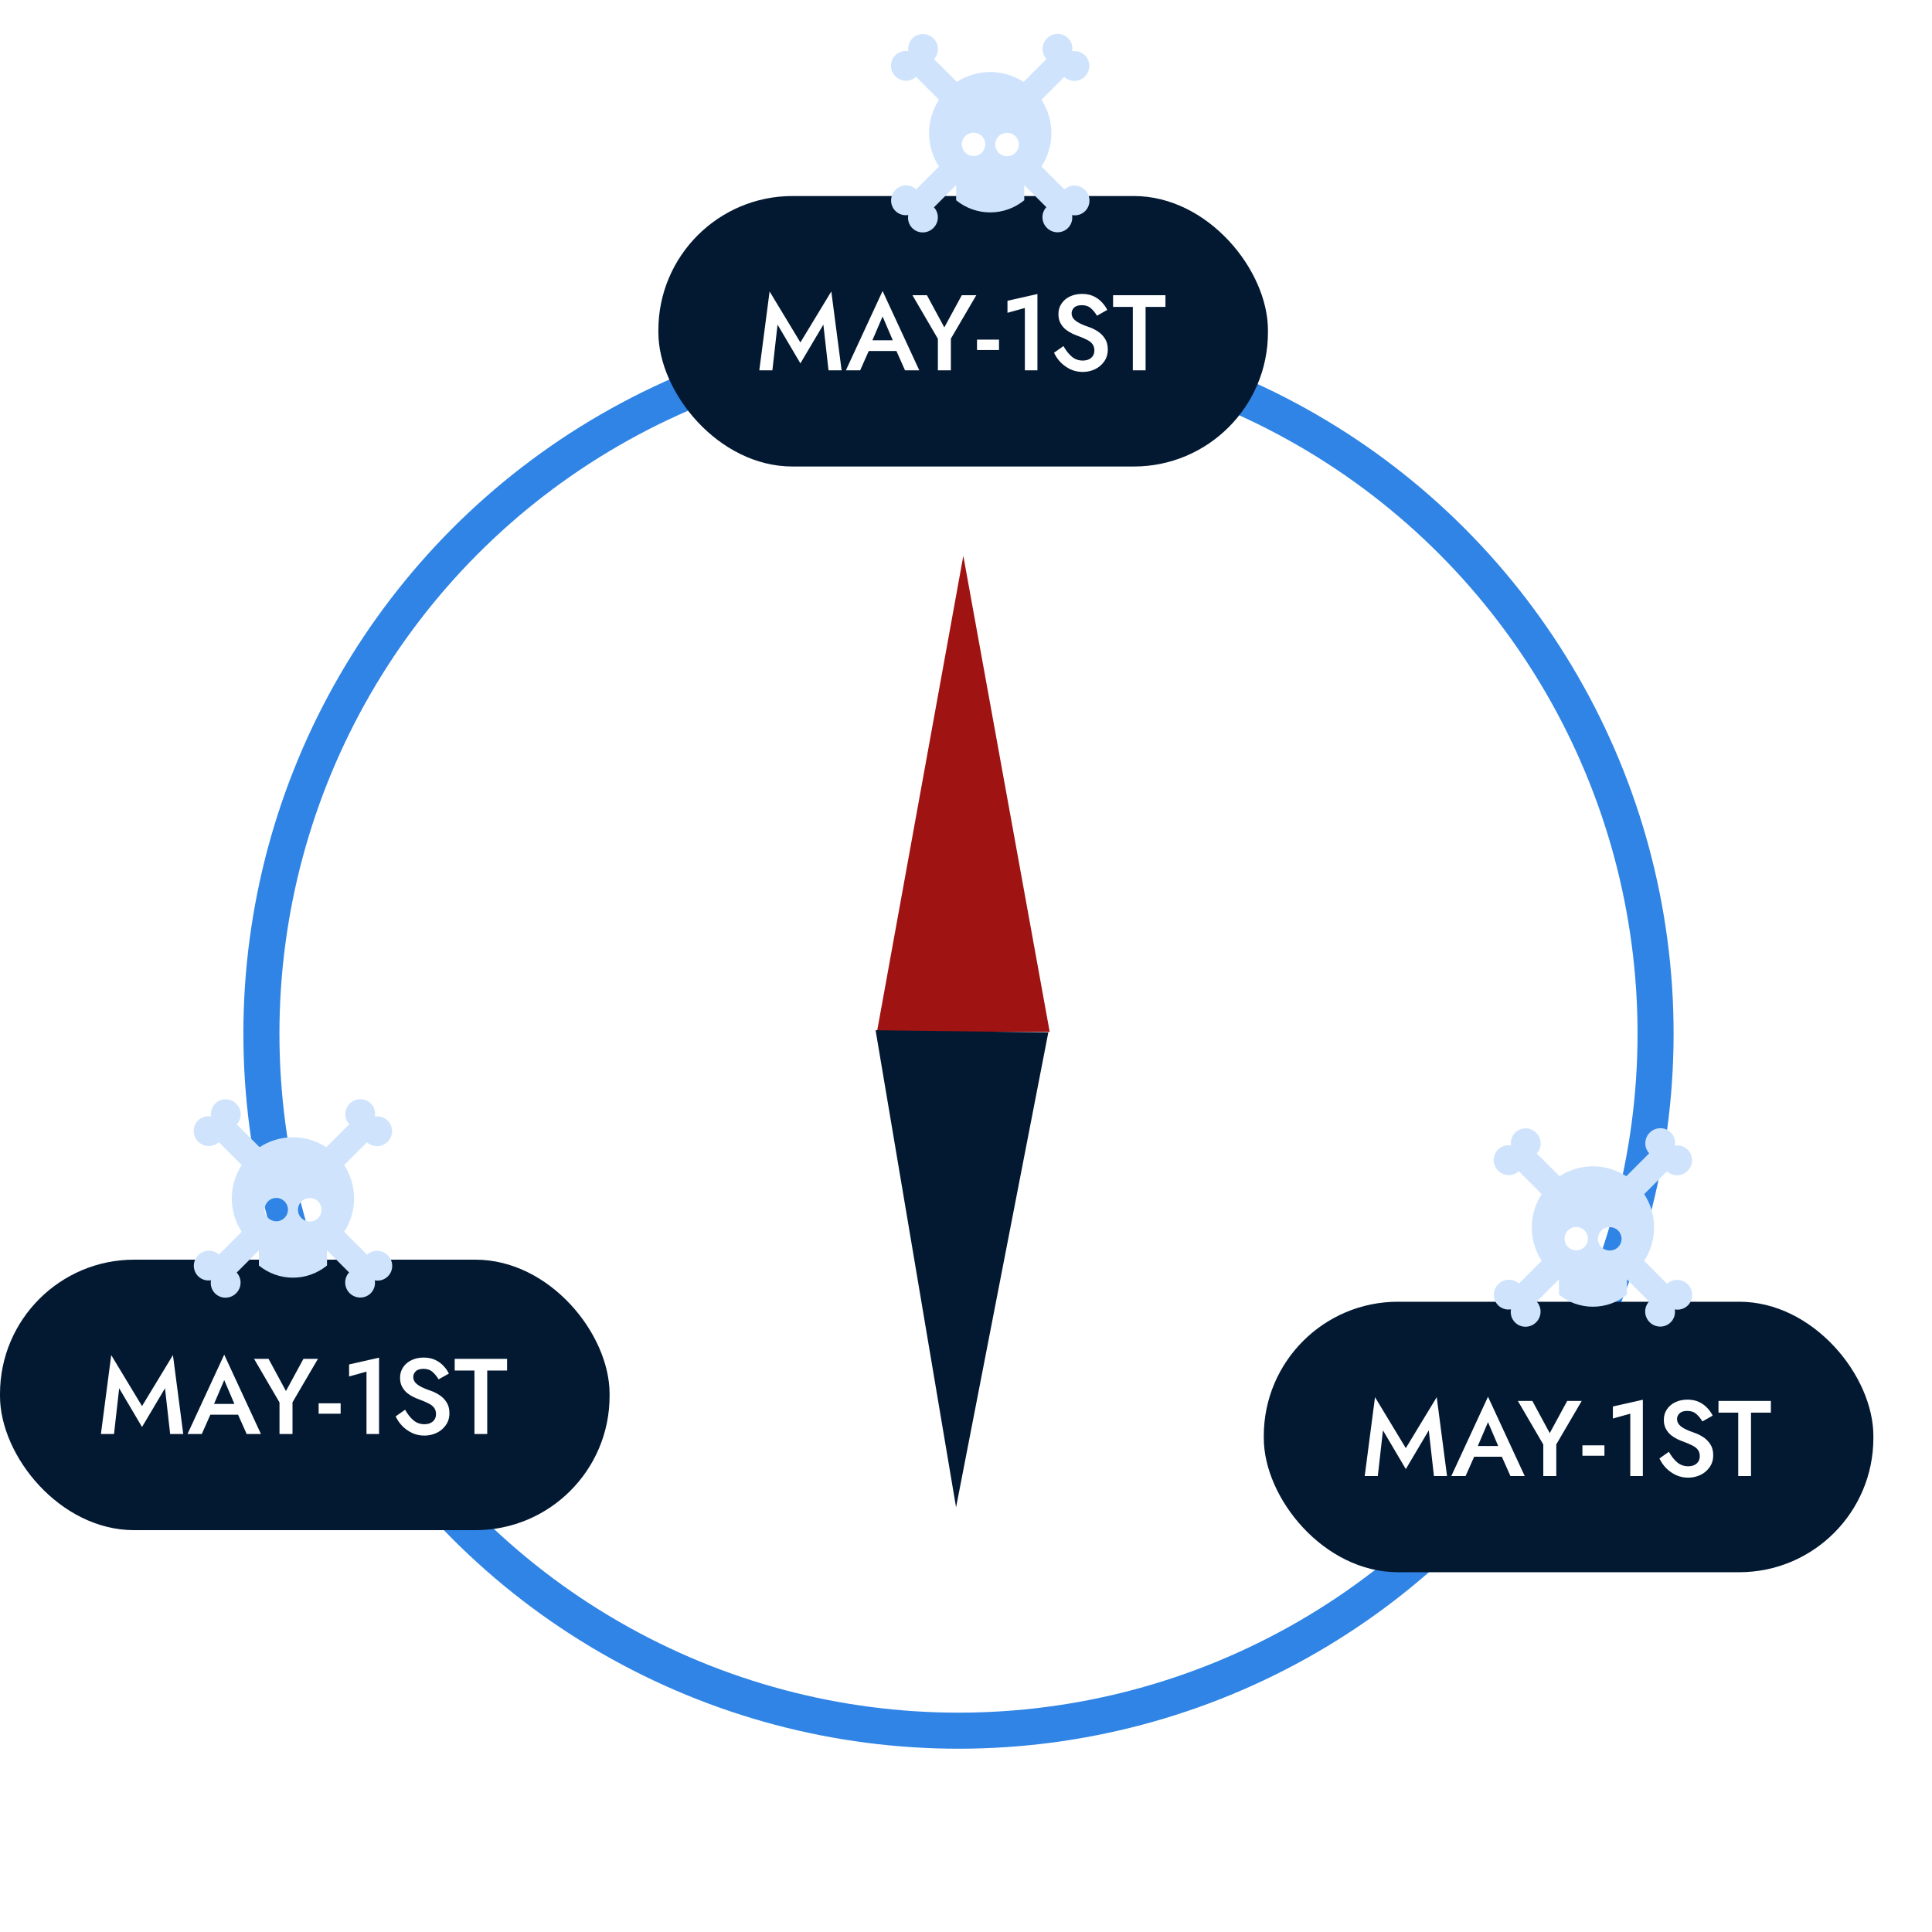<svg width="399" height="399" viewBox="0 0 399 399" fill="none" xmlns="http://www.w3.org/2000/svg">
<g clip-path="url(#clip0)">
<circle cx="197.949" cy="213.462" r="143.963" stroke="#2F84E5" stroke-width="7.446"/>
<path d="M198.947 114.798L216.786 213.109H181.108L198.947 114.798Z" fill="#A01313"/>
<path d="M197.448 311.291L180.827 212.766L216.502 213.208L197.448 311.291Z" fill="#031932"/>
<g filter="url(#filter0_d)">
<rect x="261" y="266.354" width="125.893" height="55.863" rx="27.707" fill="#031932"/>
<path d="M285.611 292.912L284.547 302.354H281.842L283.97 286.063L290.332 296.591L296.716 286.063L298.844 302.354H296.139L295.075 292.912L290.332 300.914L285.611 292.912ZM311.939 302.354L310.166 298.365H304.447L302.674 302.354H299.726L307.306 285.974L314.887 302.354H311.939ZM307.306 291.227L305.201 296.148H309.412L307.306 291.227ZM323.667 286.838H326.66L321.406 295.816V302.354H318.724V295.838L313.471 286.838H316.463L320.054 293.488L323.667 286.838ZM326.806 298.165V296.015H331.35V298.165H326.806ZM333.098 290.474V287.991L339.283 286.595V302.354H336.689V289.476L333.098 290.474ZM344.661 297.345C345.164 298.246 345.733 298.971 346.368 299.517C347.018 300.064 347.779 300.337 348.651 300.337C349.375 300.337 349.952 300.153 350.38 299.783C350.824 299.399 351.045 298.897 351.045 298.276C351.045 297.7 350.905 297.242 350.624 296.902C350.343 296.547 349.952 296.251 349.449 296.015C348.962 295.764 348.393 295.52 347.742 295.284C347.358 295.151 346.93 294.973 346.457 294.752C345.984 294.53 345.533 294.249 345.105 293.909C344.676 293.555 344.322 293.119 344.041 292.602C343.76 292.084 343.62 291.464 343.62 290.74C343.62 289.912 343.834 289.188 344.262 288.567C344.691 287.932 345.267 287.444 345.991 287.104C346.73 286.75 347.565 286.572 348.496 286.572C349.412 286.572 350.21 286.735 350.89 287.06C351.57 287.385 352.139 287.799 352.597 288.301C353.07 288.804 353.439 289.328 353.705 289.875L351.577 291.072C351.252 290.511 350.846 290.008 350.358 289.565C349.87 289.121 349.235 288.9 348.452 288.9C347.728 288.9 347.196 289.07 346.856 289.41C346.516 289.75 346.346 290.134 346.346 290.562C346.346 291.168 346.619 291.685 347.166 292.114C347.713 292.542 348.614 292.971 349.87 293.399C350.491 293.606 351.104 293.902 351.71 294.286C352.316 294.67 352.818 295.173 353.217 295.793C353.616 296.399 353.816 297.153 353.816 298.054C353.816 299.015 353.565 299.842 353.062 300.537C352.575 301.231 351.939 301.763 351.156 302.133C350.373 302.502 349.538 302.687 348.651 302.687C347.75 302.687 346.908 302.51 346.124 302.155C345.356 301.786 344.676 301.305 344.085 300.714C343.509 300.108 343.051 299.443 342.711 298.719L344.661 297.345ZM354.905 289.254V286.838H365.722V289.254H361.621V302.354H358.983V289.254H354.905Z" fill="white"/>
</g>
<g filter="url(#filter1_d)">
<rect x="135.967" y="38" width="125.893" height="55.863" rx="27.707" fill="#031932"/>
<path d="M160.578 64.557L159.514 74H156.81L158.938 57.708L165.299 68.237L171.683 57.708L173.811 74H171.107L170.043 64.557L165.299 72.559L160.578 64.557ZM186.906 74L185.133 70.01H179.414L177.641 74H174.693L182.274 57.619L189.854 74H186.906ZM182.274 62.873L180.168 67.794H184.379L182.274 62.873ZM198.635 58.484H201.627L196.374 67.461V74H193.692V67.483L188.438 58.484H191.431L195.022 65.134L198.635 58.484ZM201.774 69.811V67.661H206.318V69.811H201.774ZM208.066 62.119V59.636L214.25 58.24V74H211.657V61.122L208.066 62.119ZM219.629 68.99C220.131 69.892 220.7 70.616 221.335 71.163C221.986 71.71 222.747 71.983 223.619 71.983C224.343 71.983 224.919 71.798 225.348 71.429C225.791 71.045 226.012 70.542 226.012 69.921C226.012 69.345 225.872 68.887 225.591 68.547C225.311 68.192 224.919 67.897 224.417 67.661C223.929 67.409 223.36 67.165 222.71 66.929C222.326 66.796 221.897 66.619 221.424 66.397C220.951 66.175 220.501 65.895 220.072 65.555C219.643 65.2 219.289 64.764 219.008 64.247C218.727 63.73 218.587 63.109 218.587 62.385C218.587 61.558 218.801 60.834 219.23 60.213C219.658 59.577 220.235 59.09 220.959 58.75C221.698 58.395 222.532 58.218 223.463 58.218C224.38 58.218 225.178 58.38 225.857 58.706C226.537 59.031 227.106 59.444 227.564 59.947C228.037 60.449 228.406 60.974 228.672 61.521L226.544 62.718C226.219 62.156 225.813 61.654 225.325 61.21C224.838 60.767 224.202 60.545 223.419 60.545C222.695 60.545 222.163 60.715 221.823 61.055C221.483 61.395 221.313 61.779 221.313 62.208C221.313 62.814 221.587 63.331 222.133 63.759C222.68 64.188 223.582 64.616 224.838 65.045C225.458 65.252 226.072 65.547 226.677 65.932C227.283 66.316 227.786 66.818 228.185 67.439C228.584 68.045 228.783 68.798 228.783 69.7C228.783 70.66 228.532 71.488 228.03 72.182C227.542 72.877 226.907 73.409 226.123 73.778C225.34 74.148 224.505 74.332 223.619 74.332C222.717 74.332 221.875 74.155 221.092 73.8C220.323 73.431 219.643 72.951 219.052 72.36C218.476 71.754 218.018 71.089 217.678 70.365L219.629 68.99ZM229.872 60.9V58.484H240.689V60.9H236.588V74H233.951V60.9H229.872Z" fill="white"/>
</g>
<g filter="url(#filter2_d)">
<path d="M224.082 35.23C222.901 34.049 221.017 34.011 219.815 35.12L215.084 30.39C216.377 28.408 217.131 26.043 217.131 23.5C217.131 20.958 216.377 18.592 215.084 16.611L219.788 11.907C220.99 13.016 222.874 12.98 224.055 11.798C225.268 10.589 225.28 8.635 224.084 7.439C223.363 6.718 222.368 6.44 221.425 6.596C221.599 5.64 221.322 4.623 220.588 3.889C219.393 2.693 217.442 2.705 216.23 3.918C215.05 5.099 215.012 6.983 216.121 8.185L211.39 12.916C209.341 11.578 206.947 10.867 204.5 10.87C202.054 10.867 199.659 11.578 197.611 12.916L192.907 8.212C194.016 7.01 193.979 5.127 192.798 3.945C191.587 2.733 189.635 2.721 188.439 3.916C187.718 4.637 187.44 5.633 187.596 6.575C186.639 6.402 185.622 6.679 184.888 7.412C183.692 8.607 183.706 10.558 184.917 11.77C186.099 12.952 187.983 12.989 189.186 11.879L193.916 16.61C192.623 18.592 191.869 20.957 191.869 23.5C191.869 26.042 192.623 28.407 193.916 30.389L189.212 35.093C188.01 33.984 186.127 34.021 184.945 35.202C183.734 36.413 183.722 38.365 184.916 39.561C185.638 40.282 186.633 40.56 187.576 40.404C187.402 41.361 187.679 42.378 188.412 43.112C189.608 44.308 191.558 44.294 192.77 43.083C193.952 41.901 193.989 40.017 192.88 38.814L197.466 34.228V37.353C199.449 38.981 201.935 39.868 204.5 39.865C207.066 39.869 209.552 38.981 211.535 37.353V34.228L216.094 38.787C214.985 39.989 215.02 41.873 216.203 43.055C217.412 44.267 219.366 44.279 220.562 43.083C221.282 42.362 221.56 41.367 221.404 40.424C222.361 40.598 223.378 40.321 224.112 39.588C225.307 38.392 225.295 36.442 224.082 35.23ZM201.054 28.224C200.414 28.224 199.8 27.97 199.347 27.517C198.894 27.064 198.639 26.45 198.639 25.809C198.639 25.169 198.894 24.555 199.347 24.102C199.8 23.649 200.414 23.395 201.054 23.395C202.387 23.395 203.467 24.478 203.467 25.811C203.467 27.144 202.386 28.224 201.054 28.224ZM207.946 28.26C207.306 28.26 206.692 28.005 206.239 27.553C205.786 27.1 205.532 26.486 205.532 25.846C205.532 25.206 205.786 24.592 206.239 24.139C206.692 23.687 207.306 23.432 207.946 23.432C208.267 23.426 208.586 23.483 208.885 23.601C209.184 23.72 209.456 23.896 209.685 24.121C209.915 24.346 210.097 24.614 210.222 24.91C210.346 25.207 210.41 25.525 210.41 25.846C210.41 26.167 210.346 26.485 210.222 26.782C210.097 27.078 209.915 27.346 209.685 27.571C209.456 27.796 209.184 27.972 208.885 28.091C208.586 28.209 208.267 28.266 207.946 28.26Z" fill="#CFE4FC"/>
</g>
<g filter="url(#filter3_d)">
<rect y="257.667" width="125.893" height="55.863" rx="27.707" fill="#031932"/>
<path d="M24.61 284.224L23.547 293.667H20.842L22.97 277.375L29.332 287.904L35.716 277.375L37.843 293.667H35.139L34.075 284.224L29.332 292.226L24.61 284.224ZM50.939 293.667L49.166 289.677H43.447L41.674 293.667H38.726L46.306 277.287L53.887 293.667H50.939ZM46.306 282.54L44.201 287.461H48.412L46.306 282.54ZM62.667 278.151H65.66L60.407 287.128V293.667H57.724V287.15L52.471 278.151H55.464L59.054 284.801L62.667 278.151ZM65.806 289.478V287.328H70.35V289.478H65.806ZM72.098 281.786V279.304L78.283 277.907V293.667H75.689V280.789L72.098 281.786ZM83.661 288.658C84.164 289.559 84.733 290.283 85.368 290.83C86.018 291.377 86.779 291.65 87.651 291.65C88.375 291.65 88.952 291.465 89.38 291.096C89.823 290.712 90.045 290.209 90.045 289.589C90.045 289.012 89.905 288.554 89.624 288.214C89.343 287.86 88.952 287.564 88.449 287.328C87.962 287.076 87.393 286.833 86.743 286.596C86.358 286.463 85.93 286.286 85.457 286.064C84.984 285.843 84.533 285.562 84.105 285.222C83.676 284.867 83.322 284.431 83.041 283.914C82.76 283.397 82.62 282.776 82.62 282.052C82.62 281.225 82.834 280.501 83.262 279.88C83.691 279.245 84.267 278.757 84.991 278.417C85.73 278.062 86.565 277.885 87.496 277.885C88.412 277.885 89.21 278.048 89.89 278.373C90.57 278.698 91.139 279.112 91.597 279.614C92.07 280.116 92.439 280.641 92.705 281.188L90.577 282.385C90.252 281.823 89.846 281.321 89.358 280.877C88.87 280.434 88.235 280.212 87.452 280.212C86.728 280.212 86.196 280.382 85.856 280.722C85.516 281.062 85.346 281.446 85.346 281.875C85.346 282.481 85.619 282.998 86.166 283.426C86.713 283.855 87.614 284.284 88.87 284.712C89.491 284.919 90.104 285.215 90.71 285.599C91.316 285.983 91.818 286.485 92.217 287.106C92.616 287.712 92.816 288.466 92.816 289.367C92.816 290.327 92.565 291.155 92.062 291.85C91.575 292.544 90.939 293.076 90.156 293.445C89.373 293.815 88.538 294 87.651 294C86.75 294 85.907 293.822 85.124 293.468C84.356 293.098 83.676 292.618 83.085 292.027C82.509 291.421 82.051 290.756 81.711 290.032L83.661 288.658ZM93.905 280.567V278.151H104.722V280.567H100.621V293.667H97.983V280.567H93.905Z" fill="white"/>
</g>
<g filter="url(#filter4_d)">
<path d="M80.082 255.23C78.901 254.049 77.017 254.011 75.815 255.12L71.085 250.39C72.377 248.408 73.131 246.043 73.131 243.5C73.131 240.958 72.377 238.592 71.085 236.611L75.788 231.907C76.99 233.016 78.874 232.98 80.055 231.798C81.267 230.589 81.28 228.635 80.084 227.439C79.363 226.718 78.368 226.44 77.425 226.596C77.599 225.64 77.322 224.623 76.588 223.889C75.393 222.693 73.442 222.705 72.23 223.918C71.05 225.099 71.012 226.983 72.121 228.185L67.39 232.916C65.341 231.578 62.947 230.867 60.5 230.87C58.054 230.867 55.659 231.578 53.611 232.916L48.907 228.212C50.016 227.01 49.979 225.127 48.798 223.944C47.587 222.733 45.635 222.721 44.439 223.916C43.718 224.637 43.44 225.633 43.596 226.575C42.639 226.402 41.622 226.679 40.888 227.412C39.692 228.607 39.706 230.558 40.917 231.77C42.099 232.952 43.983 232.989 45.186 231.879L49.916 236.61C48.623 238.592 47.869 240.957 47.869 243.5C47.869 246.042 48.623 248.407 49.916 250.389L45.212 255.093C44.01 253.984 42.127 254.021 40.945 255.202C39.734 256.413 39.722 258.365 40.916 259.561C41.638 260.282 42.633 260.56 43.576 260.404C43.402 261.361 43.679 262.378 44.412 263.112C45.608 264.308 47.558 264.294 48.77 263.083C49.952 261.901 49.989 260.017 48.88 258.814L53.466 254.228V257.353C55.449 258.981 57.935 259.869 60.5 259.865C63.066 259.869 65.552 258.981 67.535 257.353V254.228L72.094 258.787C70.985 259.989 71.02 261.873 72.203 263.055C73.412 264.267 75.366 264.279 76.562 263.083C77.282 262.362 77.56 261.367 77.404 260.424C78.361 260.598 79.378 260.321 80.112 259.588C81.307 258.392 81.295 256.442 80.082 255.23ZM57.054 248.225C56.414 248.225 55.8 247.97 55.347 247.517C54.894 247.064 54.639 246.45 54.639 245.809C54.639 245.169 54.894 244.555 55.347 244.102C55.8 243.649 56.414 243.394 57.054 243.394C58.387 243.394 59.468 244.478 59.468 245.811C59.468 247.144 58.386 248.225 57.054 248.225ZM63.946 248.26C63.306 248.26 62.692 248.005 62.239 247.553C61.786 247.1 61.532 246.486 61.532 245.846C61.532 245.206 61.786 244.592 62.239 244.139C62.692 243.687 63.306 243.432 63.946 243.432C64.267 243.426 64.586 243.483 64.885 243.601C65.184 243.72 65.456 243.896 65.686 244.121C65.915 244.346 66.097 244.614 66.222 244.911C66.346 245.207 66.41 245.525 66.41 245.846C66.41 246.167 66.346 246.485 66.222 246.782C66.097 247.078 65.915 247.346 65.686 247.571C65.456 247.796 65.184 247.972 64.885 248.091C64.586 248.209 64.267 248.266 63.946 248.26Z" fill="#CFE4FC"/>
</g>
<g filter="url(#filter5_d)">
<path d="M348.558 261.23C347.377 260.049 345.493 260.011 344.291 261.12L339.56 256.39C340.853 254.408 341.607 252.043 341.607 249.5C341.607 246.958 340.853 244.592 339.56 242.611L344.264 237.907C345.466 239.016 347.35 238.98 348.531 237.798C349.743 236.589 349.756 234.635 348.56 233.439C347.839 232.718 346.844 232.44 345.901 232.596C346.075 231.64 345.798 230.623 345.064 229.889C343.869 228.693 341.918 228.705 340.706 229.918C339.526 231.099 339.488 232.983 340.597 234.185L335.866 238.916C333.817 237.578 331.423 236.867 328.976 236.87C326.53 236.867 324.135 237.578 322.087 238.916L317.382 234.212C318.492 233.01 318.455 231.127 317.274 229.944C316.063 228.733 314.111 228.721 312.915 229.916C312.194 230.637 311.916 231.633 312.072 232.575C311.115 232.402 310.098 232.679 309.364 233.412C308.168 234.607 308.182 236.558 309.393 237.77C310.575 238.952 312.459 238.989 313.661 237.879L318.392 242.61C317.099 244.592 316.345 246.957 316.345 249.5C316.345 252.042 317.099 254.407 318.392 256.389L313.688 261.093C312.486 259.984 310.603 260.021 309.421 261.202C308.21 262.413 308.198 264.365 309.392 265.561C310.113 266.282 311.109 266.56 312.051 266.404C311.878 267.361 312.155 268.378 312.888 269.112C314.084 270.308 316.034 270.294 317.246 269.083C318.428 267.901 318.465 266.017 317.356 264.814L321.942 260.228V263.353C323.925 264.981 326.411 265.869 328.976 265.865C331.541 265.869 334.028 264.981 336.011 263.353V260.228L340.57 264.787C339.461 265.989 339.496 267.873 340.678 269.055C341.888 270.267 343.842 270.279 345.037 269.083C345.758 268.362 346.036 267.367 345.88 266.424C346.837 266.598 347.854 266.321 348.588 265.588C349.783 264.392 349.771 262.442 348.558 261.23ZM325.53 254.225C324.89 254.225 324.275 253.97 323.823 253.517C323.37 253.064 323.115 252.45 323.115 251.809C323.115 251.169 323.37 250.555 323.823 250.102C324.275 249.649 324.89 249.394 325.53 249.394C326.863 249.394 327.943 250.478 327.943 251.811C327.943 253.144 326.862 254.225 325.53 254.225ZM332.422 254.26C331.782 254.26 331.168 254.005 330.715 253.553C330.262 253.1 330.008 252.486 330.008 251.846C330.008 251.206 330.262 250.592 330.715 250.139C331.168 249.687 331.782 249.432 332.422 249.432C332.743 249.426 333.062 249.483 333.361 249.601C333.66 249.72 333.932 249.896 334.161 250.121C334.391 250.346 334.573 250.614 334.698 250.911C334.822 251.207 334.886 251.525 334.886 251.846C334.886 252.167 334.822 252.485 334.698 252.782C334.573 253.078 334.391 253.346 334.161 253.571C333.932 253.796 333.66 253.972 333.361 254.091C333.062 254.209 332.743 254.266 332.422 254.26Z" fill="#CFE4FC"/>
</g>
</g>
<defs>
<filter id="filter0_d" x="258.518" y="266.354" width="130.857" height="60.828" filterUnits="userSpaceOnUse" color-interpolation-filters="sRGB">
<feFlood flood-opacity="0" result="BackgroundImageFix"/>
<feColorMatrix in="SourceAlpha" type="matrix" values="0 0 0 0 0 0 0 0 0 0 0 0 0 0 0 0 0 0 127 0"/>
<feOffset dy="2.482"/>
<feGaussianBlur stdDeviation="1.241"/>
<feColorMatrix type="matrix" values="0 0 0 0 0 0 0 0 0 0 0 0 0 0 0 0 0 0 0.25 0"/>
<feBlend mode="normal" in2="BackgroundImageFix" result="effect1_dropShadow"/>
<feBlend mode="normal" in="SourceGraphic" in2="effect1_dropShadow" result="shape"/>
</filter>
<filter id="filter1_d" x="133.485" y="38" width="130.857" height="60.828" filterUnits="userSpaceOnUse" color-interpolation-filters="sRGB">
<feFlood flood-opacity="0" result="BackgroundImageFix"/>
<feColorMatrix in="SourceAlpha" type="matrix" values="0 0 0 0 0 0 0 0 0 0 0 0 0 0 0 0 0 0 127 0"/>
<feOffset dy="2.482"/>
<feGaussianBlur stdDeviation="1.241"/>
<feColorMatrix type="matrix" values="0 0 0 0 0 0 0 0 0 0 0 0 0 0 0 0 0 0 0.25 0"/>
<feBlend mode="normal" in2="BackgroundImageFix" result="effect1_dropShadow"/>
<feBlend mode="normal" in="SourceGraphic" in2="effect1_dropShadow" result="shape"/>
</filter>
<filter id="filter2_d" x="180" y="3" width="49" height="49" filterUnits="userSpaceOnUse" color-interpolation-filters="sRGB">
<feFlood flood-opacity="0" result="BackgroundImageFix"/>
<feColorMatrix in="SourceAlpha" type="matrix" values="0 0 0 0 0 0 0 0 0 0 0 0 0 0 0 0 0 0 127 0"/>
<feOffset dy="4"/>
<feGaussianBlur stdDeviation="2"/>
<feColorMatrix type="matrix" values="0 0 0 0 0 0 0 0 0 0 0 0 0 0 0 0 0 0 0.25 0"/>
<feBlend mode="normal" in2="BackgroundImageFix" result="effect1_dropShadow"/>
<feBlend mode="normal" in="SourceGraphic" in2="effect1_dropShadow" result="shape"/>
</filter>
<filter id="filter3_d" x="-2.482" y="257.667" width="130.857" height="60.828" filterUnits="userSpaceOnUse" color-interpolation-filters="sRGB">
<feFlood flood-opacity="0" result="BackgroundImageFix"/>
<feColorMatrix in="SourceAlpha" type="matrix" values="0 0 0 0 0 0 0 0 0 0 0 0 0 0 0 0 0 0 127 0"/>
<feOffset dy="2.482"/>
<feGaussianBlur stdDeviation="1.241"/>
<feColorMatrix type="matrix" values="0 0 0 0 0 0 0 0 0 0 0 0 0 0 0 0 0 0 0.25 0"/>
<feBlend mode="normal" in2="BackgroundImageFix" result="effect1_dropShadow"/>
<feBlend mode="normal" in="SourceGraphic" in2="effect1_dropShadow" result="shape"/>
</filter>
<filter id="filter4_d" x="36" y="223" width="49" height="49" filterUnits="userSpaceOnUse" color-interpolation-filters="sRGB">
<feFlood flood-opacity="0" result="BackgroundImageFix"/>
<feColorMatrix in="SourceAlpha" type="matrix" values="0 0 0 0 0 0 0 0 0 0 0 0 0 0 0 0 0 0 127 0"/>
<feOffset dy="4"/>
<feGaussianBlur stdDeviation="2"/>
<feColorMatrix type="matrix" values="0 0 0 0 0 0 0 0 0 0 0 0 0 0 0 0 0 0 0.25 0"/>
<feBlend mode="normal" in2="BackgroundImageFix" result="effect1_dropShadow"/>
<feBlend mode="normal" in="SourceGraphic" in2="effect1_dropShadow" result="shape"/>
</filter>
<filter id="filter5_d" x="304.476" y="229" width="49" height="49" filterUnits="userSpaceOnUse" color-interpolation-filters="sRGB">
<feFlood flood-opacity="0" result="BackgroundImageFix"/>
<feColorMatrix in="SourceAlpha" type="matrix" values="0 0 0 0 0 0 0 0 0 0 0 0 0 0 0 0 0 0 127 0"/>
<feOffset dy="4"/>
<feGaussianBlur stdDeviation="2"/>
<feColorMatrix type="matrix" values="0 0 0 0 0 0 0 0 0 0 0 0 0 0 0 0 0 0 0.25 0"/>
<feBlend mode="normal" in2="BackgroundImageFix" result="effect1_dropShadow"/>
<feBlend mode="normal" in="SourceGraphic" in2="effect1_dropShadow" result="shape"/>
</filter>
<clipPath id="clip0">
<rect width="399" height="399" fill="white"/>
</clipPath>
</defs>
</svg>

